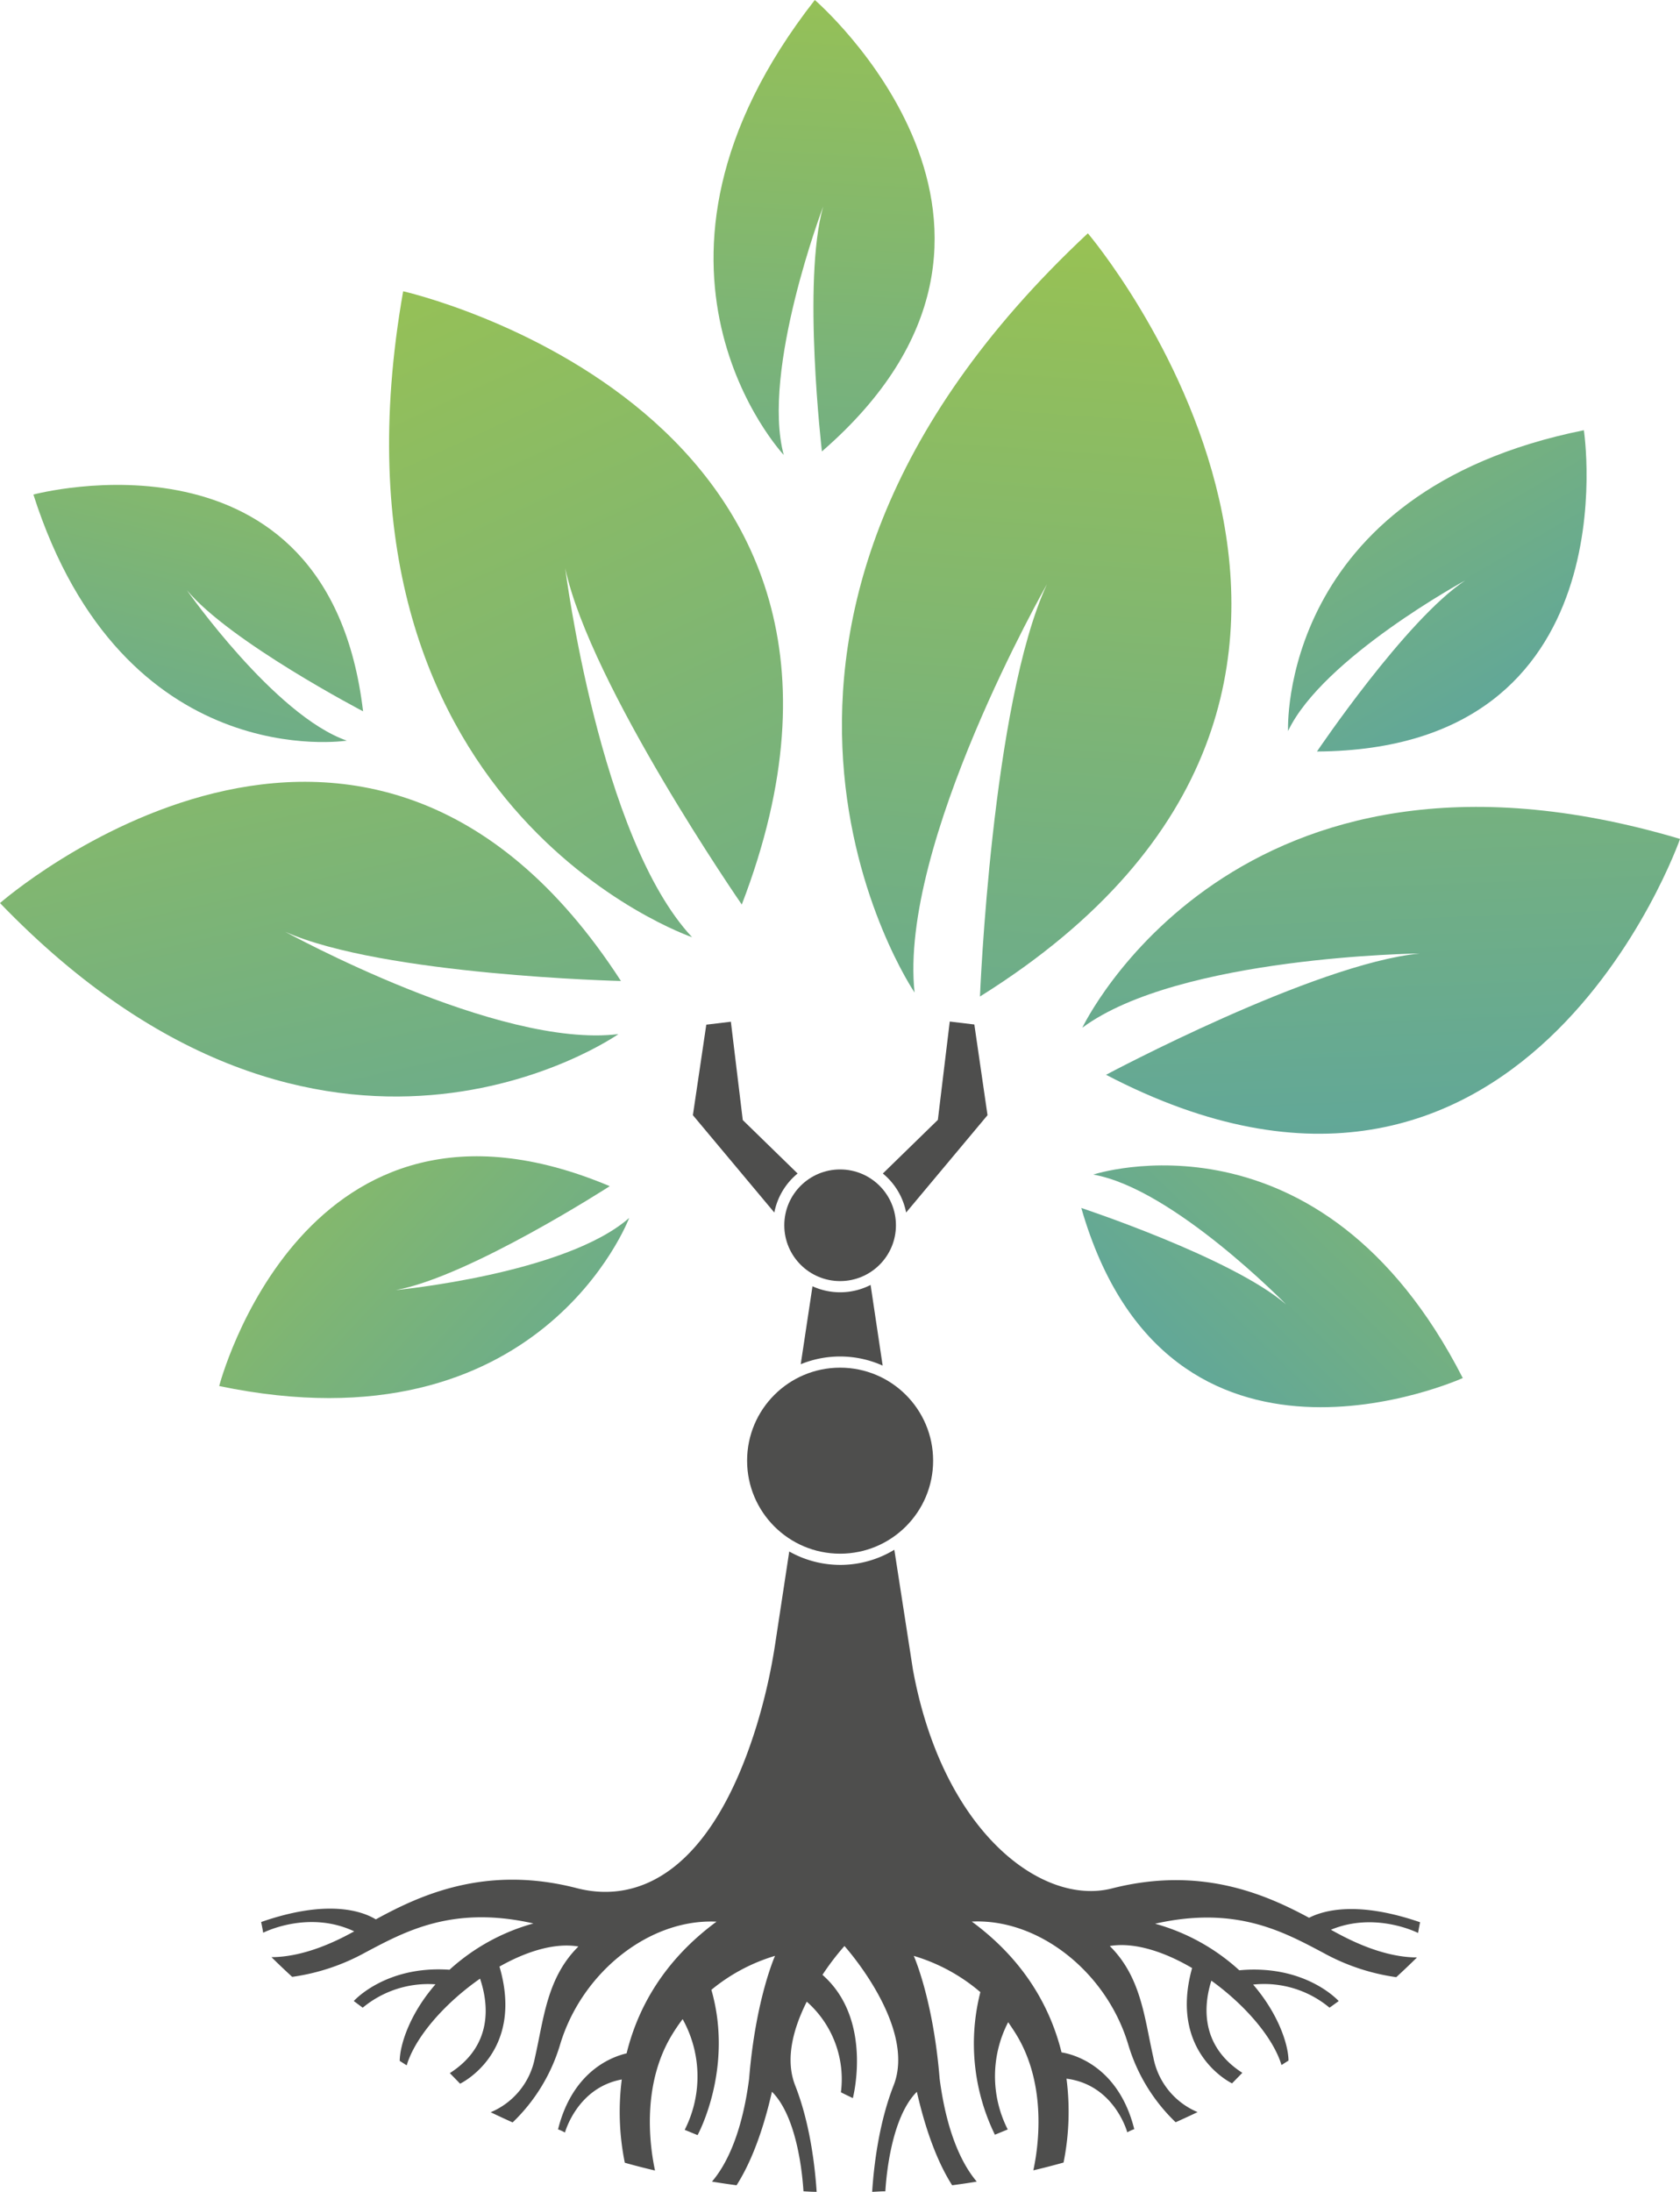 <svg id="Logo" xmlns="http://www.w3.org/2000/svg" xmlns:xlink="http://www.w3.org/1999/xlink" viewBox="0 0 375.87 490.41"><defs><style>.cls-1{fill:#4e4e4d;}.cls-2{fill:url(#linear-gradient);}.cls-3{fill:url(#linear-gradient-2);}.cls-4{fill:url(#linear-gradient-3);}.cls-5{fill:url(#linear-gradient-4);}.cls-6{fill:url(#linear-gradient-5);}.cls-7{fill:url(#linear-gradient-6);}.cls-8{fill:url(#linear-gradient-7);}.cls-9{fill:url(#linear-gradient-8);}.cls-10{fill:url(#linear-gradient-9);}</style><linearGradient id="linear-gradient" x1="403.97" y1="165.83" x2="450.61" y2="409.04" gradientTransform="matrix(0.97, 0.26, -0.26, 0.97, 105.76, -106.31)" gradientUnits="userSpaceOnUse"><stop offset="0" stop-color="#9dc44d"/><stop offset="1" stop-color="#5fa69b"/></linearGradient><linearGradient id="linear-gradient-2" x1="472.61" y1="180.33" x2="515.41" y2="403.49" gradientTransform="translate(73.48 -84.16) rotate(8.54)" xlink:href="#linear-gradient"/><linearGradient id="linear-gradient-3" x1="237.81" y1="203.73" x2="280.61" y2="426.89" gradientTransform="translate(9.14 15.46) rotate(-1.74)" xlink:href="#linear-gradient"/><linearGradient id="linear-gradient-4" x1="346.2" y1="177.79" x2="400.8" y2="462.49" gradientTransform="matrix(0.97, -0.24, 0.24, 0.97, -84.56, 68.41)" xlink:href="#linear-gradient"/><linearGradient id="linear-gradient-5" x1="516.99" y1="108.92" x2="545.79" y2="259.11" gradientTransform="translate(-49.31 226.96) rotate(-19.41)" xlink:href="#linear-gradient"/><linearGradient id="linear-gradient-6" x1="246.56" y1="329.69" x2="273.54" y2="470.37" gradientTransform="translate(187.71 -218.63) rotate(24.44)" xlink:href="#linear-gradient"/><linearGradient id="linear-gradient-7" x1="380.78" y1="243.06" x2="415.97" y2="426.52" gradientTransform="matrix(0.97, 0.24, -0.24, 0.97, 90.53, -222.63)" xlink:href="#linear-gradient"/><linearGradient id="linear-gradient-8" x1="423.85" y1="316.29" x2="452.65" y2="466.49" gradientTransform="translate(594.26 -198.15) rotate(54.91)" xlink:href="#linear-gradient"/><linearGradient id="linear-gradient-9" x1="218.63" y1="117.44" x2="248.63" y2="273.87" gradientTransform="matrix(0.81, -0.59, 0.59, 0.81, -8.02, 387.26)" xlink:href="#linear-gradient"/></defs><path class="cls-1" d="M390.51,391.36a15,15,0,0,0-5.21,8.73l-18.22-21.78,3-20.25,5.5-.66,2.66,22Z" transform="translate(-212.06 -128.8)"/><path class="cls-1" d="M433,378.31l-18.21,21.78a15,15,0,0,0-5.21-8.73l12.31-12,2.66-22,5.5.66Z" transform="translate(-212.06 -128.8)"/><path class="cls-1" d="M409.54,434.34a23.26,23.26,0,0,0-18.33-.31l2.63-17.44a14.92,14.92,0,0,0,13-.3Z" transform="translate(-212.06 -128.8)"/><path class="cls-1" d="M509.83,560.56c1,.56,2,1.09,2.88,1.54,7.41,3.78,12.86,4.66,16.38,4.65q-2.28,2.25-4.64,4.42a47.26,47.26,0,0,1-16.33-5.45c-8.89-4.7-19.54-10.61-37.63-6.51a46.13,46.13,0,0,1,18.84,10.42c14.88-1.38,22.24,6.89,22.24,6.89L509.52,578a22.83,22.83,0,0,0-17.09-5.17c5.59,6.49,7.86,13.31,7.91,17l-1.57,1c-1.86-6.16-8.16-13.45-15.69-18.88-1.65,5.24-2.7,14.43,6.93,20.62l-2.3,2.36s-14.24-6.74-8.94-25.8c-6.28-3.7-13-5.85-18.42-4.93,7.08,7,7.76,16.21,9.75,24.92A16.61,16.61,0,0,0,480,601.36c-1.63.78-3.26,1.53-4.91,2.27a39.8,39.8,0,0,1-10.61-17.4c-4.83-16.16-20-28.23-35-27.5,12.06,8.87,17.68,19.6,20.08,29.27,2,.31,12.62,2.58,16.27,17.17a10.68,10.68,0,0,0-1.56.71s-2.86-10.63-13.6-12a57.67,57.67,0,0,1-.66,18.77c-2.24.62-4.49,1.21-6.76,1.74,1.09-5,3.11-18.72-3.63-30.08-.65-1.09-1.34-2.1-2-3.07a26.3,26.3,0,0,0-.1,24l-2.87,1.18a46.51,46.51,0,0,1-3.25-31.9,40.67,40.67,0,0,0-14.9-8.11s4.34,9.65,5.79,27.5c1.69,12.94,5.45,19.64,8.3,23-1.82.31-3.65.57-5.5.82-2.4-3.74-5.46-10.19-7.9-20.91-5.7,5.69-6.84,18.75-7.05,22.26-1,0-2,.09-2.95.12.38-5.85,1.5-15.4,4.8-23.81,5.2-13.23-11-31.19-11-31.19a57.65,57.65,0,0,0-4.92,6.45c11.41,10,6.8,27.58,6.8,27.58s-2.67-1.27-2.67-1.32a23.11,23.11,0,0,0-7.64-20.26c-2.92,5.81-4.94,12.75-2.6,18.73,3.31,8.41,4.43,18,4.81,23.82-1,0-2-.07-2.95-.12-.21-3.5-1.35-16.58-7.05-22.28-2.44,10.74-5.52,17.19-7.92,20.93q-2.76-.37-5.5-.82c2.85-3.33,6.62-10,8.31-23,1.45-17.86,5.8-27.51,5.8-27.51A40.58,40.58,0,0,0,371.22,574c5.06,17.69-3.09,32.51-3.09,32.51l-2.88-1.18a26.4,26.4,0,0,0-.46-24.77,39.56,39.56,0,0,0-2.55,3.78c-6.75,11.37-4.72,25.05-3.63,30.09-2.27-.53-4.53-1.11-6.76-1.74a57.25,57.25,0,0,1-.68-18.63c-10,1.84-12.71,11.87-12.71,11.87a10,10,0,0,0-1.55-.71c3.26-13,12-16.23,15.34-17,2.38-9.73,8-20.53,20.12-29.47-15-.72-30.16,11.34-35,27.51a39.85,39.85,0,0,1-10.62,17.41q-2.47-1.11-4.91-2.28a16.6,16.6,0,0,0,9.89-12.17c2-8.72,2.66-17.92,9.74-24.91-5.23-.9-11.6,1.06-17.66,4.49C329.48,588.15,315,595,315,595l-2.3-2.36c10-6.4,8.5-16,6.76-21.14-7.85,5.48-14.49,13-16.41,19.4l-1.56-1c.05-3.74,2.32-10.61,8-17.13A22.93,22.93,0,0,0,293.21,578l-2-1.49s7.09-8,21.42-7a46.08,46.08,0,0,1,18.77-10.36c-18.09-4.1-28.73,1.8-37.63,6.51a47.24,47.24,0,0,1-16.34,5.44c-1.57-1.44-3.12-2.91-4.63-4.41,3.51,0,9-.87,16.38-4.64.68-.35,1.39-.73,2.13-1.13-10.34-4.86-20.37.31-20.37.31s-.1-.68-.45-2.4c15-5.23,22.72-2.38,25.65-.59,10-5.48,24.64-12.22,44.91-7,14,3.65,30.14-3.8,40.18-36a129,129,0,0,0,4.32-19l3.09-20.31a23.25,23.25,0,0,0,23.51-.39l4.15,26.76c6.63,36.36,28.91,53.06,44.59,49,19.7-5,34.06,1.2,44.05,6.58,3.42-1.74,11-3.76,24.84,1-.35,1.72-.45,2.4-.45,2.4S519.83,556.41,509.83,560.56Z" transform="translate(-212.06 -128.8)"/><circle class="cls-1" cx="187.96" cy="274.14" r="12.49"/><circle class="cls-1" cx="187.96" cy="326.81" r="20.81"/><path class="cls-2" d="M416.68,350.87S361.12,269.14,455.45,181c0,0,86.35,101.68-24.14,170.76,0,0,2.61-65.56,15-92.27C446.32,259.53,413.1,317.63,416.68,350.87Z" transform="translate(-212.06 -128.8)"/><path class="cls-3" d="M454.21,358.74s34.12-71.88,133.73-42.24c0,0-35.44,101.39-128.42,52.77,0,0,46.6-24.87,70.2-27.14C529.72,342.13,475.81,342.73,454.21,358.74Z" transform="translate(-212.06 -128.8)"/><path class="cls-4" d="M350.42,360.17s-65.64,46.14-138.36-29.32c0,0,81.45-71.39,138.93,17.44,0,0-53.25-1.29-75.09-11C275.9,337.27,323.49,363.5,350.42,360.17Z" transform="translate(-212.06 -128.8)"/><path class="cls-5" d="M366.9,338.49s-85-29-64.64-144.52c0,0,118.28,26.64,75.76,137.21,0,0-33.91-49.06-39.5-75.23C338.52,256,346.16,316.33,366.9,338.49Z" transform="translate(-212.06 -128.8)"/><path class="cls-6" d="M500.24,292.36s-2.39-53.5,66.18-67.3c0,0,10.91,71.46-59.71,71.88,0,0,19.87-29.48,33.18-38.28C539.89,258.66,508,276,500.24,292.36Z" transform="translate(-212.06 -128.8)"/><path class="cls-7" d="M289.66,294.51s-50,7.86-70.13-55.06c0,0,65.94-17.75,73.76,48.5,0,0-29.77-15.54-39.43-27.12C253.86,260.83,273.5,288.91,289.66,294.51Z" transform="translate(-212.06 -128.8)"/><path class="cls-8" d="M387.41,230.59s-39.6-42.21,6.95-101.79c0,0,59.24,51,1.59,101,0,0-4.45-38.17.28-54.76C396.23,175,382.31,211.71,387.41,230.59Z" transform="translate(-212.06 -128.8)"/><path class="cls-9" d="M456.65,391.6s50.86-16.76,82.68,45.52c0,0-65.84,29.83-85.35-38.05,0,0,33.76,11.16,45.83,21.59C499.81,420.66,474.48,394.68,456.65,391.6Z" transform="translate(-212.06 -128.8)"/><path class="cls-10" d="M352.83,401.3S333,453.93,261.1,438.91c0,0,19-73.51,87.38-44.72,0,0-31.37,20.26-47.87,23.25C300.61,417.44,338.54,413.85,352.83,401.3Z" transform="translate(-212.06 -128.8)"/></svg>
